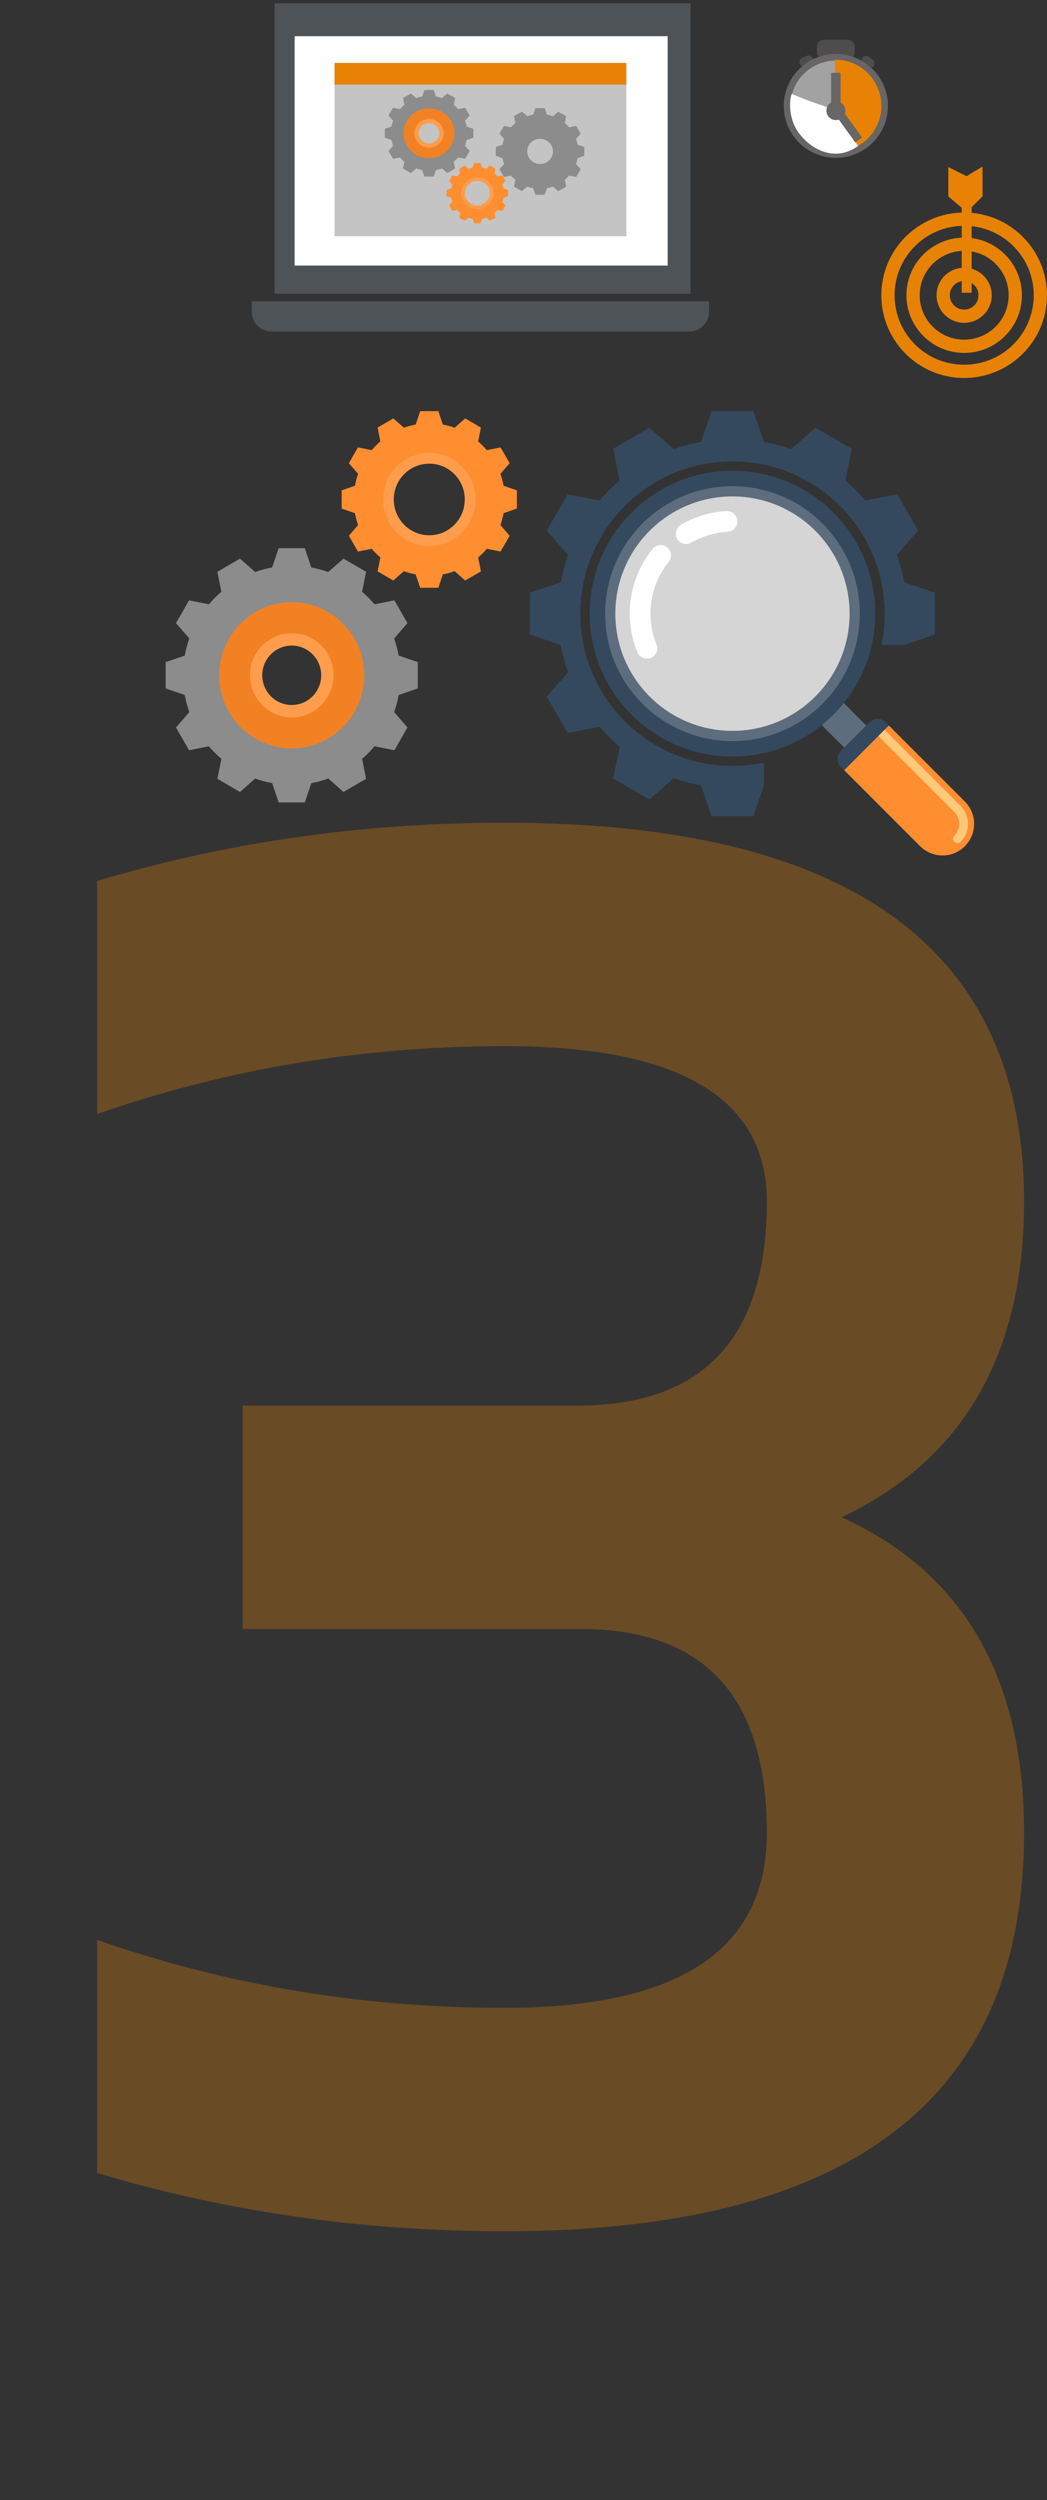 <svg width="158" height="377" viewBox="0 0 158 377" fill="none" xmlns="http://www.w3.org/2000/svg">
<rect x="0" y="0" width="158" height="377" fill="#333333" stroke="none"/>
<path d="M14.648 69.852C34.18 63.992 54.688 61.062 76.172 61.062C128.418 61.062 154.541 80.106 154.541 118.191C154.541 141.238 145.361 157.107 127.002 165.799C145.361 174.1 154.541 189.969 154.541 213.406C154.541 253.445 128.418 273.465 76.172 273.465C54.688 273.465 34.18 270.535 14.648 264.676V229.52C34.18 236.355 54.688 239.773 76.172 239.773C102.539 239.773 115.723 230.984 115.723 213.406C115.723 192.898 106.348 182.645 87.598 182.645H36.621V148.953H87.158C106.201 148.953 115.723 138.699 115.723 118.191C115.723 102.566 102.539 94.754 76.172 94.754C54.688 94.754 34.18 98.172 14.648 105.008V69.852Z" transform="translate(0 63)" fill="#E88205" fill-opacity="0.3"/>
<path d="M26.44 14.695V11.94L24.433 11.251V11.254C24.322 10.636 24.162 10.037 23.958 9.459L25.352 7.851L23.985 5.465L21.905 5.879L21.912 5.891C21.71 5.651 21.498 5.421 21.279 5.2C21.059 4.978 20.829 4.765 20.591 4.56L20.603 4.567L21.014 2.473L18.646 1.094L17.049 2.5C16.475 2.295 15.881 2.133 15.27 2.019H15.271L14.588 2.49455e-07H11.851L11.168 2.019H11.17C10.558 2.133 9.963 2.295 9.389 2.5L7.793 1.094L5.426 2.473L5.837 4.567L5.848 4.56C5.61 4.765 5.381 4.977 5.16 5.2C4.94 5.421 4.729 5.651 4.527 5.891L4.535 5.879L2.455 5.465L1.088 7.852L2.482 9.459C2.278 10.036 2.118 10.635 2.006 11.253V11.25L-7.29746e-07 11.94V14.695L2.006 15.384V15.383C2.118 16 2.278 16.598 2.482 17.176L1.088 18.784L2.455 21.171L4.535 20.756L4.527 20.744C4.729 20.984 4.941 21.215 5.16 21.436C5.38 21.658 5.61 21.871 5.846 22.074L5.425 24.162L7.794 25.542L9.388 24.136C9.963 24.342 10.556 24.503 11.169 24.615H11.168L11.851 26.636H14.587L15.271 24.615H15.269C15.882 24.502 16.476 24.342 17.049 24.136L18.645 25.542L21.013 24.162L20.602 22.069L20.591 22.075C20.828 21.871 21.058 21.659 21.278 21.436C21.497 21.215 21.709 20.985 21.91 20.745L21.904 20.757L23.984 21.17L25.351 18.784L23.957 17.176C24.161 16.599 24.321 16 24.432 15.383V15.385L26.44 14.695ZM13.22 18.981C10.115 18.981 7.599 16.445 7.599 13.317C7.599 10.19 10.116 7.654 13.22 7.654C16.324 7.654 18.84 10.19 18.84 13.317C18.841 16.445 16.324 18.981 13.22 18.981Z" transform="translate(51.559 62)" fill="#FF8E31"/>
<path d="M6.972 -5.77686e-07C3.121 -5.77686e-07 -2.60623e-06 3.144 -2.60623e-06 7.024C-2.60623e-06 10.903 3.121 14.048 6.972 14.048C10.822 14.048 13.944 10.903 13.944 7.024C13.944 3.144 10.823 -5.77686e-07 6.972 -5.77686e-07ZM6.972 12.422C4.012 12.422 1.614 10.006 1.614 7.025C1.614 4.043 4.012 1.627 6.972 1.627C9.931 1.627 12.329 4.043 12.329 7.025C12.33 10.006 9.931 12.422 6.972 12.422Z" transform="translate(57.809 68.293)" fill="#FF9D4D"/>
<path d="M38.048 21.147V17.181L35.159 16.19C35.003 15.302 34.769 14.444 34.48 13.61L36.487 11.297L34.519 7.867L31.52 8.457C31.224 8.118 30.927 7.788 30.622 7.481C30.31 7.167 29.982 6.861 29.647 6.569L30.24 3.556L26.835 1.574L24.532 3.595C23.712 3.298 22.862 3.069 21.979 2.904L20.995 0H17.052L16.067 2.904C15.186 3.068 14.335 3.297 13.508 3.595L11.212 1.574L7.807 3.556L8.401 6.569C8.065 6.86 7.729 7.167 7.425 7.481C7.105 7.797 6.801 8.135 6.511 8.481L6.519 8.458L3.529 7.868L1.56 11.297L3.567 13.61C3.279 14.445 3.045 15.31 2.881 16.191L0 17.182V21.148L2.881 22.139C3.045 23.027 3.279 23.893 3.567 24.719L1.56 27.032L3.529 30.469L6.519 29.871C6.809 30.209 7.112 30.54 7.425 30.854C7.737 31.17 8.073 31.477 8.408 31.767L7.807 34.773L11.219 36.763L13.508 34.741C14.335 35.032 15.195 35.268 16.068 35.425L17.053 38.335H20.996L21.98 35.425C22.862 35.268 23.712 35.032 24.541 34.731L26.836 36.762L30.241 34.773L29.647 31.759C29.983 31.467 30.311 31.162 30.623 30.854C30.928 30.539 31.232 30.208 31.521 29.87L34.519 30.468L36.487 27.032L34.48 24.719C34.769 23.893 35.003 23.027 35.159 22.138L38.048 21.147ZM19.028 24.734C15.968 24.734 13.492 22.241 13.492 19.166C13.492 16.088 15.967 13.596 19.028 13.596C22.081 13.596 24.556 16.088 24.556 19.166C24.556 22.241 22.08 24.734 19.028 24.734Z" transform="translate(25 82.665)" fill="#8C8C8C"/>
<path d="M8.407 -5.25169e-08C3.76 -5.25169e-08 -2.34561e-07 3.789 -2.34561e-07 8.463C-2.34561e-07 13.137 3.76 16.932 8.407 16.932C13.046 16.932 16.808 13.137 16.808 8.463C16.807 3.789 13.046 -5.25169e-08 8.407 -5.25169e-08ZM8.407 12.941C5.946 12.941 3.955 10.936 3.955 8.463C3.955 5.99 5.946 3.984 8.407 3.984C10.862 3.984 12.851 5.99 12.851 8.463C12.851 10.936 10.861 12.941 8.407 12.941Z" transform="translate(35.621 93.367)" fill="#FF9D4D"/>
<path d="M10.944 6.56461e-07C4.896 6.56461e-07 2.34561e-07 4.932 2.34561e-07 11.018C2.34561e-07 17.102 4.896 22.043 10.944 22.043C16.983 22.043 21.878 17.102 21.878 11.018C21.878 4.932 16.983 6.56461e-07 10.944 6.56461e-07ZM10.944 17.363C7.456 17.363 4.637 14.522 4.637 11.018C4.637 7.514 7.456 4.671 10.944 4.671C14.422 4.671 17.242 7.514 17.242 11.018C17.242 14.522 14.422 17.363 10.944 17.363Z" transform="translate(33.086 90.812)" fill="#F28124"/>
<path d="M3.57816e-07 3.331L1.426 4.758L3.093 6.415L3.733 7.061L7.06 3.733L3.331 -8.3494e-07L3.57816e-07 3.331Z" transform="translate(123.676 105.678)" fill="#5D6D7E"/>
<path d="M6.74 -3.57831e-06L18.216 11.474C19.079 12.333 19.614 13.529 19.613 14.843C19.613 16.161 19.079 17.356 18.216 18.218C17.356 19.078 16.163 19.609 14.846 19.609C13.53 19.609 12.339 19.078 11.476 18.215L1.4909e-06 6.741L6.74 -3.57831e-06Z" transform="translate(127.387 109.391)" fill="#FF8E31"/>
<path d="M-8.94539e-07 0.935L0.931 -2.68373e-06L12.408 11.478C13.135 12.204 13.534 13.167 13.532 14.194C13.532 15.225 13.133 16.19 12.408 16.915C12.278 17.044 12.109 17.107 11.942 17.107C11.772 17.107 11.603 17.044 11.473 16.913C11.218 16.656 11.218 16.239 11.473 15.983C11.953 15.506 12.214 14.868 12.214 14.193C12.215 13.52 11.953 12.887 11.476 12.412L-8.94539e-07 0.935Z" transform="translate(132.543 110.04)" fill="#FEC979"/>
<path d="M0.995 7.736L7.735 0.996L7.232 0.491C6.928 0.186 6.513 -8.3494e-07 6.052 -8.3494e-07C5.588 -8.3494e-07 5.173 0.186 4.871 0.487L0.489 4.873C0.188 5.171 -2.9818e-07 5.588 -2.9818e-07 6.052C-2.9818e-07 6.511 0.188 6.931 0.489 7.23L0.995 7.736Z" transform="translate(126.395 108.395)" fill="#34495E"/>
<path d="M-2.9818e-08 21.548C-2.9818e-08 9.649 9.646 -9.54217e-07 21.547 -9.54217e-07C33.447 -9.54217e-07 43.094 9.649 43.093 21.548C43.095 33.449 33.446 43.094 21.547 43.098C9.647 43.094 -2.9818e-08 33.449 -2.9818e-08 21.548Z" transform="translate(88.988 70.986)" fill="#34495E"/>
<path d="M19.216 38.432C29.824 38.432 38.429 29.828 38.429 19.215C38.429 8.606 29.824 1.78916e-06 19.216 1.78916e-06C8.604 1.78916e-06 1.52072e-06 8.605 1.52072e-06 19.215C1.52072e-06 29.829 8.604 38.432 19.216 38.432Z" transform="translate(91.32 73.319)" fill="#5D6D7E"/>
<path d="M17.676 35.354C27.435 35.354 35.352 27.442 35.352 17.676C35.352 7.916 27.435 0 17.676 0C7.915 0 0 7.916 0 17.676C0.001 27.442 7.914 35.354 17.676 35.354Z" transform="translate(92.859 74.857)" fill="#D5D5D5"/>
<path d="M9.014 0.695C8.714 0.25 8.198 -0.031 7.628 0.003C5.188 0.15 2.883 0.838 0.775 2.06C0.033 2.496 -0.221 3.453 0.21 4.196C0.642 4.934 1.6 5.196 2.34 4.757C4.022 3.788 5.861 3.237 7.812 3.119C8.668 3.074 9.328 2.335 9.273 1.478C9.265 1.179 9.166 0.914 9.014 0.695Z" transform="translate(101.984 77.064)" fill="white"/>
<path d="M5.956 0.689C5.874 0.563 5.766 0.451 5.646 0.351C4.976 -0.196 3.995 -0.09 3.454 0.577C1.862 2.533 0.767 4.88 0.283 7.376C-0.289 10.341 0.01 13.374 1.146 16.159C1.478 16.96 2.389 17.335 3.184 17.007C3.983 16.683 4.361 15.775 4.036 14.973C3.128 12.756 2.893 10.332 3.353 7.968C3.731 5.974 4.605 4.102 5.877 2.543C6.318 2.002 6.33 1.238 5.956 0.689Z" transform="translate(95.035 82.195)" fill="white"/>
<path d="M35.271 56.435C35.273 56.435 35.273 56.435 35.275 56.435V53.005C33.745 53.327 32.16 53.497 30.535 53.497C17.854 53.497 7.573 43.217 7.573 30.535C7.573 17.857 17.854 7.573 30.535 7.573C43.217 7.573 53.497 17.857 53.497 30.535C53.497 32.16 53.327 33.743 53.005 35.27H56.448L61.07 33.69V27.376L56.435 25.795V25.8C56.179 24.386 55.809 23.013 55.336 21.687L58.555 18.004L55.399 12.533L50.596 13.482L50.611 13.507C50.143 12.96 49.656 12.43 49.148 11.922C48.638 11.411 48.109 10.924 47.561 10.457L47.587 10.473L48.536 5.67L43.066 2.511L39.38 5.731C38.054 5.258 36.682 4.892 35.268 4.63H35.272L33.694 4.1747e-07H27.376L25.797 4.63H25.801C24.389 4.892 23.012 5.258 21.685 5.731L18.002 2.511L12.533 5.67L13.482 10.473L13.509 10.457C12.96 10.924 12.428 11.41 11.92 11.922C11.41 12.43 10.924 12.96 10.456 13.507L10.474 13.482L5.669 12.533L2.51 18.004L5.732 21.687C5.262 23.014 4.89 24.385 4.632 25.8V25.795L6.85813e-07 27.376V33.691L4.632 35.275V35.269C4.89 36.685 5.262 38.057 5.732 39.38L2.51 43.067L5.67 48.538L10.473 47.591L10.455 47.563C10.923 48.112 11.411 48.641 11.92 49.15C12.428 49.659 12.958 50.145 13.505 50.609L12.533 55.398L18.004 58.559L21.685 55.337C23.012 55.811 24.385 56.178 25.797 56.435L27.376 61.069H33.694L35.275 56.435L35.271 56.435Z" transform="translate(80 62)" fill="#34495E"/>
<path d="M61.771 0H0V42.793H61.771V0Z" transform="translate(41.938 1)" fill="#4E5357" stroke="#4E5357"/>
<path d="M55.292 0H0V33.591H55.292V0Z" transform="translate(44.961 5.956)" fill="white" stroke="white"/>
<path d="M0 0H69V1.573C69 3.23 67.657 4.573 66 4.573H3C1.343 4.573 0 3.23 0 1.573V0Z" transform="translate(38 45.427)" fill="#4E5357"/>
<rect width="44.029" height="26.133" transform="translate(50.488 9.493)" fill="#C4C4C4"/>
<rect width="44.029" height="3.267" transform="translate(50.488 9.493)" fill="#E88205"/>
<path d="M9.284 5.007V4.068L8.579 3.833V3.834C8.54 3.624 8.484 3.42 8.412 3.223L8.902 2.675L8.422 1.862L7.692 2.003L7.694 2.007C7.623 1.925 7.549 1.847 7.472 1.772C7.394 1.696 7.314 1.623 7.23 1.554L7.234 1.556L7.379 0.842L6.547 0.373L5.986 0.852C5.785 0.782 5.577 0.727 5.362 0.688H5.362L5.122 8.49935e-08H4.161L3.922 0.688H3.922C3.707 0.727 3.498 0.782 3.297 0.852L2.736 0.373L1.905 0.842L2.049 1.556L2.053 1.554C1.97 1.623 1.889 1.696 1.812 1.772C1.734 1.847 1.66 1.925 1.59 2.007L1.592 2.003L0.862 1.862L0.382 2.675L0.872 3.223C0.8 3.419 0.744 3.624 0.705 3.834V3.833L-2.56239e-07 4.068V5.007L0.705 5.242V5.241C0.744 5.451 0.8 5.655 0.872 5.852L0.382 6.4L0.862 7.213L1.592 7.072L1.59 7.068C1.66 7.15 1.735 7.228 1.812 7.303C1.889 7.379 1.97 7.452 2.053 7.521L1.905 8.232L2.737 8.703L3.296 8.223C3.498 8.294 3.707 8.349 3.922 8.387H3.921L4.161 9.075H5.122L5.362 8.387H5.361C5.577 8.348 5.785 8.294 5.987 8.223L6.547 8.703L7.378 8.232L7.234 7.519L7.23 7.521C7.314 7.452 7.394 7.379 7.471 7.304C7.548 7.228 7.623 7.15 7.694 7.068L7.691 7.072L8.421 7.213L8.902 6.4L8.412 5.852C8.484 5.655 8.54 5.451 8.579 5.241V5.242L9.284 5.007ZM4.642 6.467C3.552 6.467 2.668 5.603 2.668 4.537C2.668 3.472 3.552 2.608 4.642 2.608C5.732 2.608 6.616 3.472 6.616 4.537C6.616 5.603 5.732 6.467 4.642 6.467Z" transform="translate(67.394 33.666) scale(1 -1)" fill="#FF8E31"/>
<path d="M2.448 -1.96827e-07C1.096 -1.96827e-07 -9.15138e-07 1.071 -9.15138e-07 2.393C-9.15138e-07 3.715 1.096 4.786 2.448 4.786C3.8 4.786 4.896 3.715 4.896 2.393C4.896 1.071 3.8 -1.96827e-07 2.448 -1.96827e-07ZM2.448 4.232C1.409 4.232 0.567 3.409 0.567 2.393C0.567 1.378 1.409 0.554 2.448 0.554C3.487 0.554 4.329 1.378 4.329 2.393C4.329 3.409 3.487 4.232 2.448 4.232Z" transform="translate(69.59 31.521) scale(1 -1)" fill="#FF9D4D"/>
<path d="M13.36 7.205V5.854L12.345 5.516C12.291 5.214 12.209 4.921 12.107 4.637L12.812 3.849L12.121 2.68L11.068 2.881C10.964 2.766 10.86 2.654 10.753 2.549C10.643 2.442 10.528 2.338 10.41 2.238L10.618 1.212L9.423 0.536L8.614 1.225C8.326 1.124 8.028 1.046 7.718 0.989L7.372 0H5.988L5.642 0.989C5.332 1.045 5.033 1.123 4.743 1.225L3.937 0.536L2.741 1.212L2.95 2.238C2.832 2.337 2.714 2.442 2.607 2.549C2.495 2.657 2.388 2.772 2.286 2.89L2.289 2.882L1.239 2.681L0.548 3.849L1.253 4.637C1.151 4.922 1.069 5.216 1.012 5.516L0 5.854V7.205L1.012 7.543C1.069 7.846 1.152 8.141 1.253 8.422L0.548 9.21L1.239 10.381L2.289 10.178C2.391 10.293 2.497 10.405 2.607 10.513C2.717 10.62 2.835 10.725 2.952 10.823L2.741 11.848L3.939 12.526L4.743 11.837C5.034 11.936 5.335 12.016 5.642 12.07L5.988 13.061H7.372L7.718 12.07C8.028 12.016 8.326 11.936 8.617 11.834L9.423 12.525L10.619 11.848L10.41 10.821C10.528 10.721 10.643 10.617 10.753 10.512C10.86 10.405 10.967 10.293 11.068 10.177L12.121 10.381L12.812 9.21L12.107 8.422C12.209 8.141 12.291 7.846 12.345 7.543L13.36 7.205ZM6.681 8.427C5.607 8.427 4.738 7.578 4.738 6.53C4.738 5.481 5.607 4.632 6.681 4.632C7.753 4.632 8.623 5.482 8.623 6.53C8.622 7.578 7.753 8.427 6.681 8.427Z" transform="translate(58.07 26.626) scale(1 -1)" fill="#8C8C8C"/>
<path d="M13.36 7.205V5.854L12.345 5.516C12.291 5.214 12.209 4.921 12.107 4.637L12.812 3.849L12.121 2.68L11.068 2.881C10.964 2.766 10.86 2.654 10.753 2.549C10.643 2.442 10.528 2.338 10.41 2.238L10.618 1.212L9.423 0.536L8.614 1.225C8.326 1.124 8.028 1.046 7.718 0.989L7.372 0H5.988L5.642 0.989C5.332 1.045 5.033 1.123 4.743 1.225L3.937 0.536L2.741 1.212L2.95 2.238C2.832 2.337 2.714 2.442 2.607 2.549C2.495 2.657 2.388 2.772 2.286 2.89L2.289 2.882L1.239 2.681L0.548 3.849L1.253 4.637C1.151 4.922 1.069 5.216 1.012 5.516L0 5.854V7.205L1.012 7.543C1.069 7.846 1.152 8.141 1.253 8.422L0.548 9.21L1.239 10.381L2.289 10.178C2.391 10.293 2.497 10.405 2.607 10.513C2.717 10.62 2.835 10.725 2.952 10.823L2.741 11.848L3.939 12.526L4.743 11.837C5.034 11.936 5.335 12.016 5.642 12.07L5.988 13.061H7.372L7.718 12.07C8.028 12.016 8.326 11.936 8.617 11.834L9.423 12.525L10.619 11.848L10.41 10.821C10.528 10.721 10.643 10.617 10.753 10.512C10.86 10.405 10.967 10.293 11.068 10.177L12.121 10.381L12.812 9.21L12.107 8.422C12.209 8.141 12.291 7.846 12.345 7.543L13.36 7.205ZM6.681 8.427C5.607 8.427 4.738 7.578 4.738 6.53C4.738 5.481 5.607 4.632 6.681 4.632C7.753 4.632 8.623 5.482 8.623 6.53C8.622 7.578 7.753 8.427 6.681 8.427Z" transform="translate(74.82 29.365) scale(1 -1)" fill="#8C8C8C"/>
<path d="M2.952 -1.78934e-08C1.32 -1.78934e-08 -8.23624e-08 1.291 -8.23624e-08 2.884C-8.23624e-08 4.476 1.32 5.769 2.952 5.769C4.581 5.769 5.902 4.476 5.902 2.884C5.901 1.291 4.581 -1.78934e-08 2.952 -1.78934e-08ZM2.952 4.409C2.088 4.409 1.389 3.726 1.389 2.884C1.389 2.041 2.088 1.357 2.952 1.357C3.814 1.357 4.513 2.041 4.513 2.884C4.513 3.726 3.814 4.409 2.952 4.409Z" transform="translate(61.793 22.98) scale(1 -1)" fill="#FF9D4D"/>
<path d="M3.843 2.23667e-07C1.719 2.23667e-07 8.23624e-08 1.681 8.23624e-08 3.754C8.23624e-08 5.827 1.719 7.51 3.843 7.51C5.963 7.51 7.682 5.827 7.682 3.754C7.682 1.68 5.963 2.23667e-07 3.843 2.23667e-07ZM3.843 5.916C2.618 5.916 1.628 4.948 1.628 3.754C1.628 2.56 2.618 1.591 3.843 1.591C5.064 1.591 6.054 2.56 6.054 3.754C6.054 4.948 5.064 5.916 3.843 5.916Z" transform="translate(60.906 23.849) scale(1 -1)" fill="#F28124"/>
<path d="M24 12.476C24 18.812 18.853 23.951 12.5 23.951C6.147 23.951 1 18.812 1 12.476C1 6.14 6.147 1 12.5 1C18.853 1 24 6.14 24 12.476Z" transform="translate(133 32.049)" stroke="#E88205" stroke-width="2"/>
<path d="M0 0V15.878" transform="translate(145.879 28.269)" stroke="#E88205" stroke-width="1.5"/>
<path d="M0 3.402V0L2.273 1.134L4.167 0V3.402L2.273 5.293L0 3.402Z" transform="translate(143.605 26)" fill="#E88205" stroke="#E88205"/>
<path d="M16.424 8.695C16.424 12.943 12.973 16.39 8.712 16.39C4.451 16.39 1 12.943 1 8.695C1 4.447 4.451 1 8.712 1C12.973 1 16.424 4.447 16.424 8.695Z" transform="translate(136.789 35.829)" stroke="#E88205" stroke-width="2"/>
<path d="M7.333 4.159C7.333 5.901 5.917 7.317 4.167 7.317C2.416 7.317 1 5.901 1 4.159C1 2.416 2.416 1 4.167 1C5.917 1 7.333 2.416 7.333 4.159Z" transform="translate(141.332 40.366)" stroke="#E88205" stroke-width="2"/>
<rect width="5.716" height="2.849" rx="1" transform="translate(123.277 6)" fill="#4E4C4D"/>
<rect width="2.143" height="1.425" rx="0.713" transform="matrix(0.92 -0.393 0.395 0.919 120.422 8.979)" fill="#4E4C4D"/>
<rect width="2.141" height="1.426" rx="0.713" transform="matrix(0.794 0.607 -0.61 0.793 130.582 8.137)" fill="#4E4C4D"/>
<path d="M15.22 7.836C15.22 11.886 11.926 15.172 7.86 15.172C3.794 15.172 0.5 11.886 0.5 7.836C0.5 3.786 3.794 0.5 7.86 0.5C11.926 0.5 15.22 3.786 15.22 7.836Z" transform="translate(118.277 8.137)" fill="#A2A2A2" stroke="#676566"/>
<path d="M6.996 7.011C6.996 9.553 5.5 12.001 3.432 13.001C1.271 9.008 1.906 10.339 0.004 7.011C0.004 3.152 -0.002 1.996 0.001 0C4 0 6.996 3.152 6.996 7.011Z" transform="translate(126 9)" fill="#E88205"/>
<path d="M6.424 6.967C6.424 9.227 4.939 11.477 3.767 12.267C1.484 8.434 2.008 9.636 0 6.442C0 2.737 0.402 1.917 0.405 0C4.292 0 6.424 3.262 6.424 6.967Z" transform="matrix(-0.803 0.596 -0.598 -0.802 129.828 21.759)" fill="white"/>
<rect width="1.429" height="4.987" transform="translate(125.426 10.987)" fill="#686667"/>
<rect width="1.263" height="4.992" transform="matrix(0.812 -0.583 0.585 0.811 126.141 17.423)" fill="#686667"/>
<ellipse cx="1.429" cy="1.425" rx="1.429" ry="1.425" transform="translate(124.711 15.262)" fill="#686667"/>
</svg>
